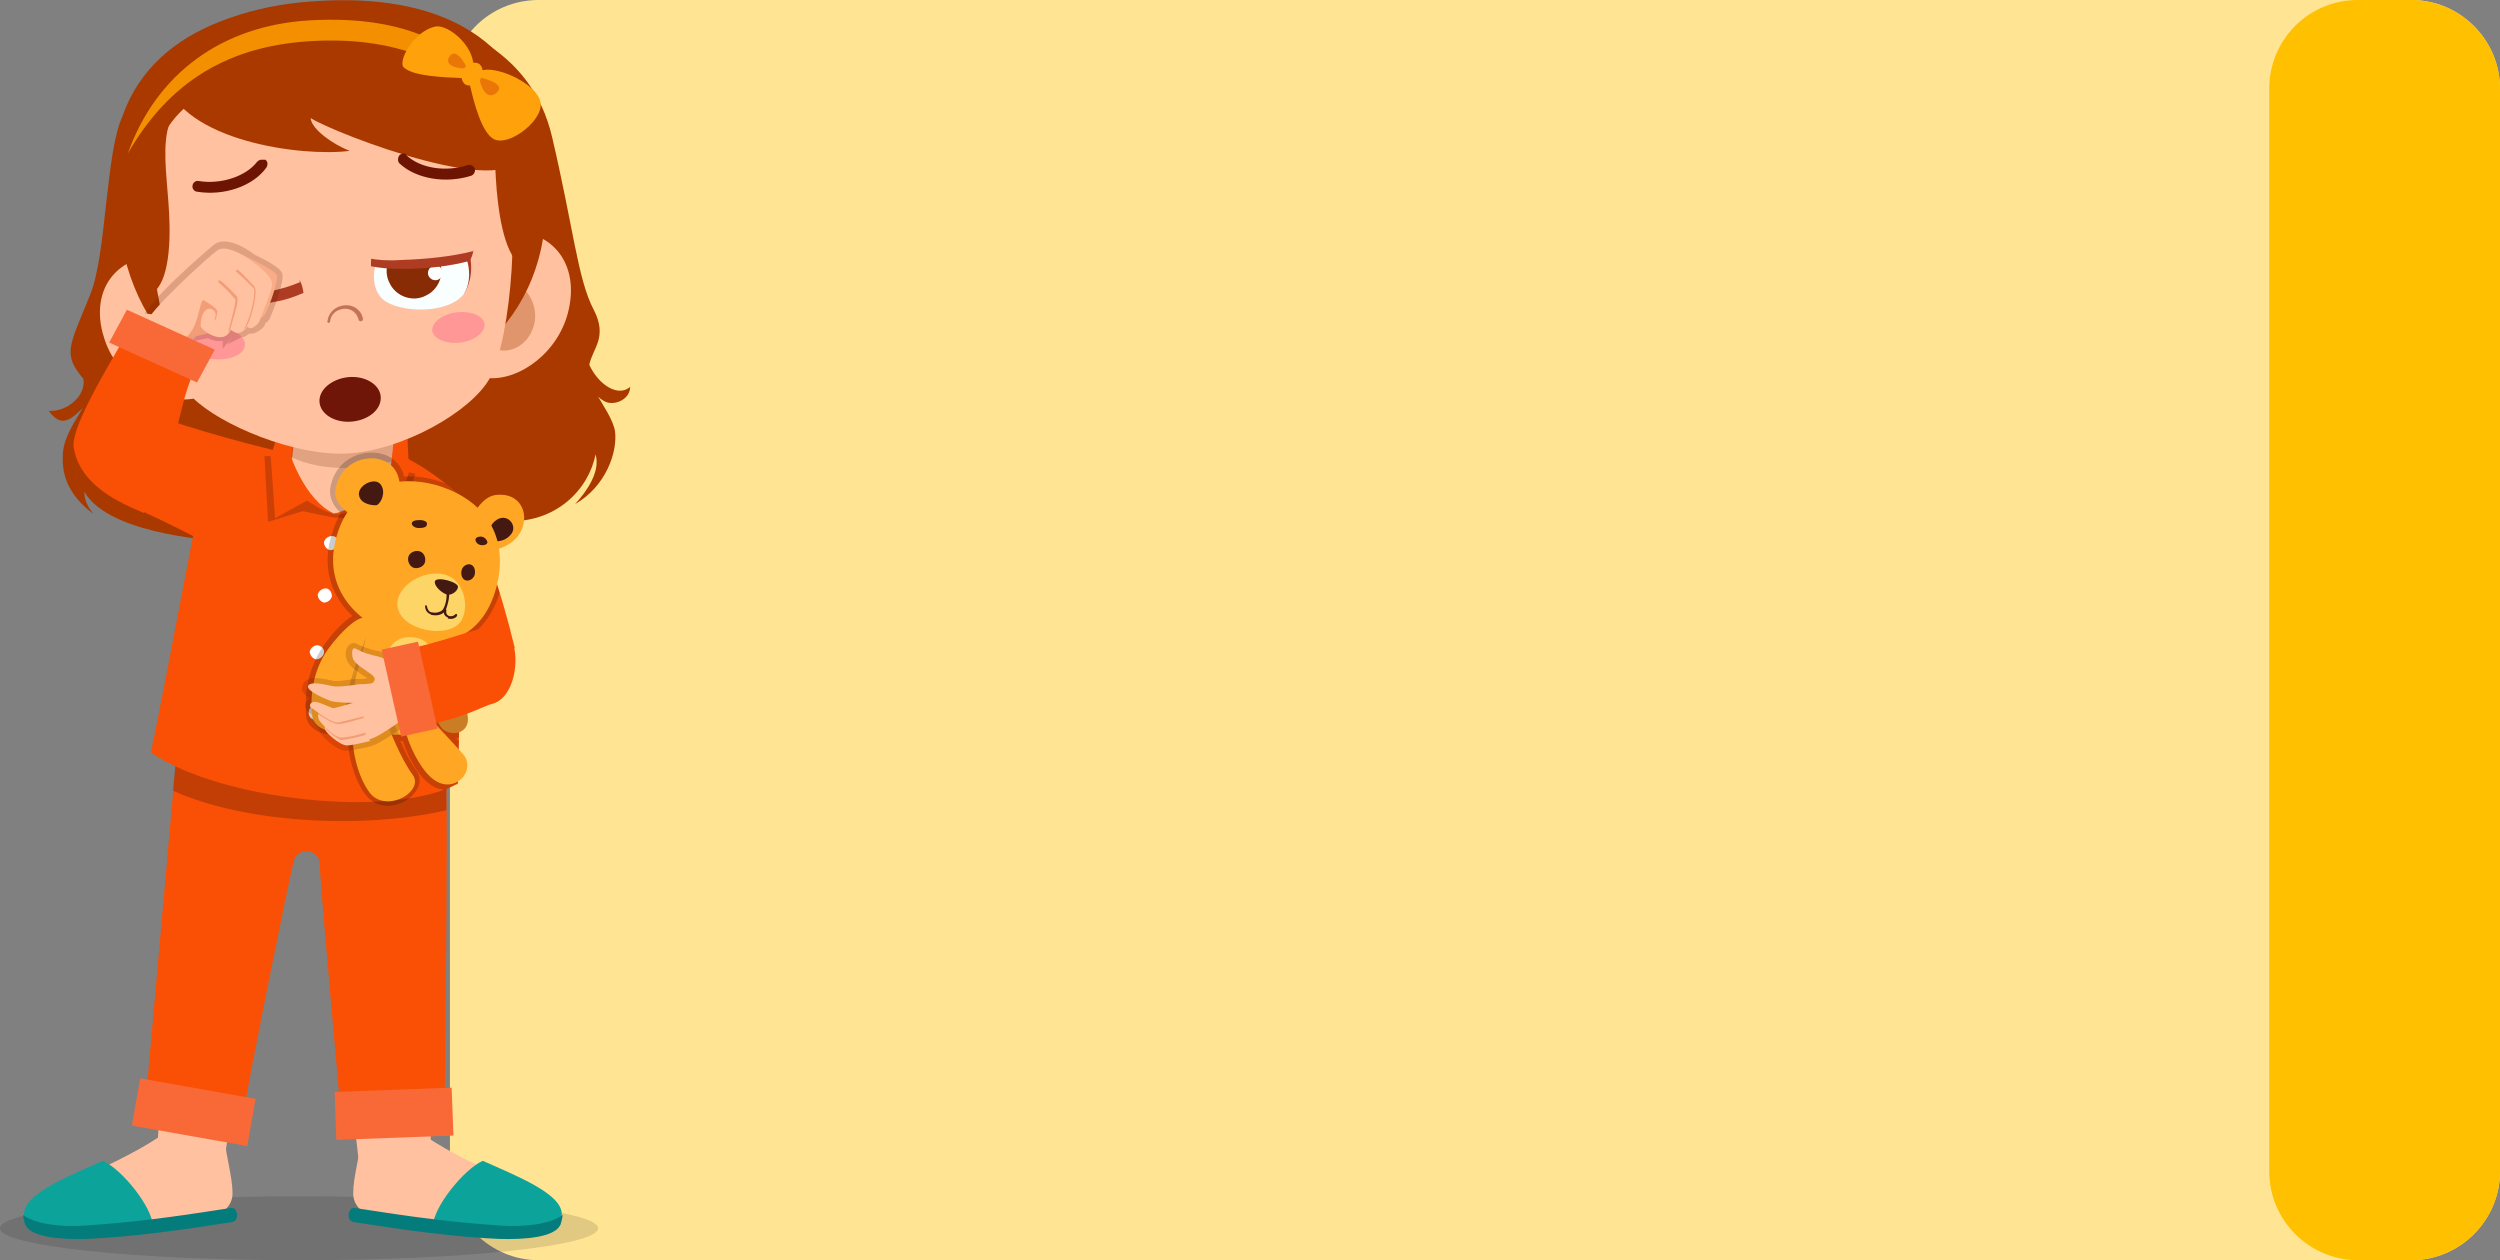 <?xml version="1.0" encoding="UTF-8" standalone="no"?>
<!DOCTYPE svg PUBLIC "-//W3C//DTD SVG 1.1//EN" "http://www.w3.org/Graphics/SVG/1.1/DTD/svg11.dtd">
<svg xmlns="http://www.w3.org/2000/svg" xmlns:xlink="http://www.w3.org/1999/xlink" version="1.1" width="281.7pt" height="142pt" viewBox="0 0 281.7 142">
<rect x="0" y="0" width="281.7" height="142" fill="#808080" stroke="none"/>
<g enable-background="new">
<g>
<g id="Layer-1" data-name="Layer 1">
<clipPath id="cp0">
<path transform="matrix(1,0,0,-1,0,142)" d="M 0 142 L 281.7 142 L 281.7 0 L 0 0 Z "/>
</clipPath>
<g clip-path="url(#cp0)">
<path transform="matrix(1,0,0,-1,60.7,0)" d="M 0 0 L 211 0 C 216.5 0 221 -4.5 221 -10 L 221 -132 C 221 -137.5 216.5 -142 211 -142 L 0 -142 C -5.5 -142 -10 -137.5 -10 -132 L -10 -10 C -10 -4.5 -5.6 0 0 0 " fill="#ffe493"/>
<path transform="matrix(1,0,0,-1,265.7,0)" d="M 0 0 L 6 0 C 11.5 0 16 -4.5 16 -10 L 16 -132 C 16 -137.5 11.5 -142 6 -142 L 0 -142 C -5.5 -142 -10 -137.5 -10 -132 L -10 -10 C -10 -4.5 -5.6 0 0 0 " fill="#ffc000"/>
<path transform="matrix(1,0,0,-1,5.5,46.3)" d="M 0 0 C 2.2 -.1 4.2 1.8 3.9 3.6 C 1.5 6.5 2.3 7.2 4.7 13.2 C 6.5 17.7 6.4 29.1 8.3 33.2 C 12 43.9 24.9 46.7 34.8 45.7 C 45.5 44.7 54.4 40.7 56.7 30.9 C 59.1 20.7 59.6 14.8 61.4 11.4 C 63 8.3 61.3 7.1 60.9 5.2 C 61.9 3 64.1 1.5 65.5 2.7 C 65.5 1.3 63.8 .6 62.8 1 C 62.3 1.2 61.9 1.6 61.9 1.6 C 62.4 .7 63.6 -1 63.8 -2.3 C 64.1 -4.6 62.8 -8.5 59.3 -10.5 C 60.6 -9.1 62.2 -6.8 61.6 -4.9 C 60.9 -8.7 57.2 -12.8 51.3 -12.4 C 45.6 -13.3 26.3 -15 21.5 -14.8 C 16.6 -14.6 6.5 -13.5 4 -9.1 C 4 -10.2 4.5 -10.9 5 -11.6 C 2 -9.3 1.4 -7 1.6 -4.6 C 1.8 -2.7 3.2 -.8 3.8 .3 C 2.3 -1.2 1.3 -1.8 0 0 " fill="#aa3900"/>
<g opacity=".25">
<clipPath id="cp1">
<path transform="matrix(1,0,0,-1,0,142)" d="M 24.691 43.717 L 29.038 43.717 L 29.038 48.3 L 24.691 48.3 Z "/>
</clipPath>
<g clip-path="url(#cp1)">
<path transform="matrix(1,0,0,-1,26.4,94)" d="M 0 0 L -.3 -1 C -.3 -1.1 -.4 -1.2 -.5 -1.2 L -1.5 -1.6 C -1.7 -1.7 -1.8 -2 -1.6 -2.1 L -.7 -2.7 C -.6 -2.8 -.6 -2.8 -.6 -2.9 L -.6 -4 C -.6 -4.2 -.3 -4.4 -.1 -4.2 L .7 -3.5 C .8 -3.4 .9 -3.4 1 -3.4 L 2 -3.7 C 2.2 -3.8 2.4 -3.5 2.4 -3.3 L 2 -2.3 L 2 -2 L 2.6 -1.1 C 2.7 -.9 2.6 -.6 2.3 -.6 L 1.2 -.7 C 1.1 -.7 1 -.7 1 -.6 L .3 .3 C .3 .3 0 .3 0 0 " fill="#f9951e"/>
</g>
</g>
<g opacity=".12">
<clipPath id="cp2">
<path transform="matrix(1,0,0,-1,0,142)" d="M 0 0 L 67.4 0 L 67.4 7.2 L 0 7.2 Z "/>
</clipPath>
<g clip-path="url(#cp2)">
<path transform="matrix(1,0,0,-1,33.7,134.8)" d="M 0 0 C 18.612 0 33.7 -1.612 33.7 -3.6 C 33.7 -5.588 18.612 -7.2 0 -7.2 C -18.612 -7.2 -33.7 -5.588 -33.7 -3.6 C -33.7 -1.612 -18.612 0 0 0 "/>
</g>
</g>
<path transform="matrix(1,0,0,-1,40.8,133.9)" d="M 0 0 C 0 -.2 7.8 .2 7.8 .5 C 7.7 3.1 7.6 31 7.6 32.5 L -3.8 32.5 C -3.3 30 -.3 1.7 0 0 " fill="#ffc19f"/>
<path transform="matrix(1,0,0,-1,24.8,133.9)" d="M 0 0 C 0 -.2 -7.4 -.1 -7.3 .1 C -7.2 2.7 -5.4 33.7 -5.3 35.2 L 5.2 34.6 C 4.7 32.1 .3 1.7 0 0 " fill="#ffc19f"/>
<path transform="matrix(1,0,0,-1,50.1,126.7)" d="M 0 0 C -1.5 -.1 -9.7 -.2 -11.6 -.1 C -11.9 4.1 -13.7 23 -14.1 29.5 C -14.2 31 -16.5 31.3 -17 29.7 C -17.3 28.7 -22.2 4.7 -22.9 -.1 C -26.1 .3 -31.6 .8 -33.8 1.3 L -29.7 47.5 C -24.3 47.9 -5.9 47.2 -.1 46.4 C .6 40 0 8.4 0 0 " fill="#f95006"/>
<path transform="matrix(1,0,0,-1,18.1,128)" d="M 0 0 C .1 .6 6.2 -.9 7.3 -.7 C 7.3 -2.1 8.1 -4.5 8.1 -6.5 C 8.1 -7.9 6.9 -8.9 5.6 -9.1 C .7 -9.9 -12.5 -12.3 -13 -8.7 C -13.5 -5.7 -6.3 -4.2 0 0 " fill="#ffc19f"/>
<path transform="matrix(1,0,0,-1,11.6,130.8)" d="M 0 0 C -3.8 -1.7 -8.9 -3.7 -8.9 -6 C -9 -9.2 5.6 -7.3 5.6 -7.3 C 5.6 -5.3 2.2 -1 0 0 " fill="#0ca39b"/>
<path transform="matrix(1,0,0,-1,26.1,136.1)" d="M 0 0 C .7 0 .9 -1.4 .1 -1.6 C -1.5 -1.8 -9.3 -3.2 -16.3 -3.5 C -19.3 -3.6 -22.5 -3.3 -23.2 -2 C -23.3 -1.9 -23.5 -1 -23.5 -.8 C -22.2 -1.8 -19.3 -2.2 -16.5 -2 C -9.2 -1.5 -4 -.6 0 0 " fill="#057c7c"/>
<path transform="matrix(1,0,0,-1,47.9,128)" d="M 0 0 C -.1 .6 -6.2 -.9 -7.3 -.7 C -7.3 -2.1 -8.1 -4.5 -8.1 -6.5 C -8.1 -7.9 -6.9 -8.9 -5.6 -9.1 C -.7 -9.9 12.5 -12.3 13 -8.7 C 13.4 -5.7 6.2 -4.2 0 0 " fill="#ffc19f"/>
<path transform="matrix(1,0,0,-1,54.4,130.8)" d="M 0 0 C 3.8 -1.7 8.9 -3.7 8.9 -6 C 9 -9.2 -5.6 -7.3 -5.6 -7.3 C -5.6 -5.3 -2.2 -1 0 0 " fill="#0ca39b"/>
<path transform="matrix(1,0,0,-1,39.9,136.1)" d="M 0 0 C -.7 0 -.9 -1.4 -.1 -1.6 C 1.5 -1.8 9.3 -3.2 16.3 -3.5 C 19.3 -3.6 22.5 -3.3 23.2 -2 C 23.3 -1.9 23.5 -1 23.5 -.8 C 22.2 -1.8 19.3 -2.2 16.5 -2 C 9.2 -1.5 4 -.6 0 0 " fill="#057c7c"/>
<path transform="matrix(1,0,0,-1,11.3,51.9)" d="M 0 0 C -3.5 2.2 .4 7.7 .9 7.4 C 7.5 4.1 16.2 .7 18.1 .1 L 14.1 -7.5 C 10.3 -5.3 5.5 -3.5 0 0 " fill="#ffc19f"/>
<path transform="matrix(1,0,0,-1,16.6,46.5)" d="M 0 0 C -1.9 -2.2 -2.6 -7.5 -2.7 -10.2 C 2.7 -12.4 8.3 -15.7 8.8 -15.6 C 13.1 -14.8 15.6 -5.1 15.9 -4.6 C 13.1 -4 5.3 -2 0 0 " fill="#f95006"/>
<path transform="matrix(1,0,0,-1,31.6,47.811)" d="M 0 0 L 14.184 -1.819 L 13.497 -7.175 L -.687 -5.356 Z " fill="#f95006"/>
<g opacity=".22">
<clipPath id="cp3">
<path transform="matrix(1,0,0,-1,0,142)" d="M 19.5 49.48 L 50.3 49.48 L 50.3 60.7 L 19.5 60.7 Z "/>
</clipPath>
<g clip-path="url(#cp3)">
<path transform="matrix(1,0,0,-1,50.3,91.3)" d="M 0 0 C -9.6 -2.2 -22.9 -1.4 -30.8 2.2 L -30.1 10 C -24.6 9.7 -10.1 9.1 -.2 8.5 C -.1 6.4 0 3.5 0 0 "/>
</g>
</g>
<path transform="matrix(1,0,0,-1,58,73)" d="M 0 0 C -1.2 -1.6 -4.8 -1.6 -6.7 -1.4 C -9.2 4.4 -12.6 10.7 -12.6 11.1 C -12.8 15.4 -6.5 17 -6.2 17.2 C -4.3 14.9 -1.5 6.3 0 0 " fill="#f95006"/>
<path transform="matrix(1,0,0,-1,17,84.8)" d="M 0 0 C 7.9 -5.4 27.2 -7.5 34.6 -3.5 C 34.6 -3.5 35.3 22.6 34.8 29 C 23.9 38.4 20.2 33.6 6.7 33.4 C 4.8 25.6 2.4 11.6 0 0 " fill="#f95006"/>
<path transform="matrix(1,0,0,-1,44.8,45.6)" d="M 0 0 L -1 -9.2 C -1.2 -11.2 -4.5 -11.7 -7.2 -12.3 C -8.7 -11.5 -12.4 -9.9 -12.1 -8 L -11.1 1.2 Z " fill="#ffc19f"/>
<g opacity=".25">
<clipPath id="cp4">
<path transform="matrix(1,0,0,-1,0,142)" d="M 29.8 81.3 L 46.8 81.3 L 46.8 90.6 L 29.8 90.6 Z "/>
</clipPath>
<g clip-path="url(#cp4)">
<path transform="matrix(1,0,0,-1,45.2,53)" d="M 0 0 C -1.5 -3.9 -3.9 -4.2 -7.6 -4.9 C -11 -3.3 -12 -1.2 -13.2 1.6 L -15.4 1.6 L -15 -5.8 L -11.1 -4.6 L -7.7 -5.3 L -4.2 -5.5 L -.8 -7.7 L 1.6 -.4 Z " fill="#440f03"/>
</g>
</g>
<path transform="matrix(1,0,0,-1,37.7,57.9)" d="M 0 0 C -1.1 .1 -3.1 1.5 -3.1 1.5 L -6.7 -.5 L -7.2 6.5 L -5.9 10.5 C -5.5 6.7 -3.2 1.4 0 0 " fill="#f95006"/>
<path transform="matrix(1,0,0,-1,37.5,57.9)" d="M 0 0 C 1.1 -.2 3.4 .7 3.4 .7 L 6.4 -2.1 L 8.6 4.7 L 8.4 8.8 C 7 5.1 3.4 .6 0 0 " fill="#f95006"/>
<path transform="matrix(1,0,0,-1,38.1,61.3)" d="M 0 0 C -.1 -.4 -.5 -.7 -.9 -.7 C -1.3 -.6 -1.6 -.2 -1.6 .2 C -1.5 .6 -1.1 .9 -.7 .9 C -.2 .9 .1 .5 0 0 " fill="#ffffff"/>
<path transform="matrix(1,0,0,-1,37.4,67.2)" d="M 0 0 C -.1 -.4 -.5 -.7 -.9 -.7 C -1.3 -.6 -1.6 -.2 -1.6 .2 C -1.5 .6 -1.1 .9 -.7 .9 C -.3 .9 0 .5 0 0 " fill="#ffffff"/>
<path transform="matrix(1,0,0,-1,36.5,73.6)" d="M 0 0 C -.1 -.4 -.5 -.7 -.9 -.7 C -1.3 -.6 -1.6 -.2 -1.6 .2 C -1.5 .6 -1.1 .9 -.7 .9 C -.2 .8 .1 .4 0 0 " fill="#ffffff"/>
<path transform="matrix(1,0,0,-1,36.4,80.4)" d="M 0 0 C 0 -.4 -.4 -.8 -.9 -.7 C -1.3 -.7 -1.7 -.3 -1.6 .2 C -1.6 .6 -1.2 1 -.7 .9 C -.3 .8 0 .4 0 0 " fill="#ffffff"/>
<g opacity=".19">
<clipPath id="cp5">
<path transform="matrix(1,0,0,-1,0,142)" d="M 32.8 89.275 L 44.8 89.275 L 44.8 97.6 L 32.8 97.6 Z "/>
</clipPath>
<g clip-path="url(#cp5)">
<path transform="matrix(1,0,0,-1,32.8,51.5)" d="M 0 0 L .8 7.1 L 12 5.9 L 11.3 -.5 C 8.5 -1.3 3.7 -1.8 0 0 " fill="#601805"/>
</g>
</g>
<path transform="matrix(1,0,0,-1,64.1,34.8)" d="M 0 0 C -1 -4.8 -5.5 -8.1 -9.1 -7.8 C -12.7 -7.5 -13.6 -3.7 -13.2 .9 C -12.8 5.5 -9.6 9.1 -6.1 8.8 C -1.2 8.4 1 4.5 0 0 " fill="#ffc19f"/>
<path transform="matrix(1,0,0,-1,60.3,35.9)" d="M 0 0 C -.2 -2.1 -1.8 -3.7 -3.7 -3.6 C -5.6 -3.5 -7 -1.6 -6.8 .5 C -6.6 2.6 -5 4.2 -3.1 4.1 C -1.2 4 .1 2.1 0 0 " fill="#e0956c"/>
<path transform="matrix(1,0,0,-1,11.8,38.3)" d="M 0 0 C 1.6 -4.7 6.5 -7.3 10.1 -6.6 C 13.6 -5.9 14 -1.9 13.1 2.6 C 12.2 7.1 8.5 10.2 5 9.5 C .1 8.5 -1.5 4.4 0 0 " fill="#ffc19f"/>
<path transform="matrix(1,0,0,-1,16,38.8)" d="M 0 0 C .4 -2.1 2.3 -3.5 4.1 -3.1 C 5.9 -2.7 7.1 -.7 6.6 1.4 C 6.2 3.5 4.3 4.9 2.5 4.5 C .7 4.1 -.5 2.1 0 0 " fill="#e0956c"/>
<path transform="matrix(1,0,0,-1,13.1,23)" d="M 0 0 C 1.2 -16.3 11.5 -23 25.3 -22 C 39.1 -21 49.6 -12.9 48.4 3.4 C 47.3 19.7 35.2 23.6 23 22.9 C 10.5 22.3 -1.2 16.3 0 0 " fill="#aa3900"/>
<path transform="matrix(1,0,0,-1,17.5,17.6)" d="M 0 0 C -2 -7.9 1.3 -24.2 4.2 -27.2 C 7.3 -30.3 15.7 -33.8 21.6 -33.5 C 27.8 -33.2 35.6 -28.8 37.7 -25 C 40.1 -20.5 41.4 -5.6 39 1 C 36.1 9.1 28 10.8 18.3 10.2 C 9.3 9.7 1.8 7 0 0 " fill="#ffc19f"/>
<path transform="matrix(1,0,0,-1,54.6,36.5)" d="M 0 0 C .1 -.9 -1.1 -1.9 -2.7 -2.1 C -4.3 -2.3 -5.7 -1.7 -5.9 -.8 C -6 .1 -4.8 1.1 -3.2 1.3 C -1.5 1.5 -.1 .9 0 0 " fill="#ff9797"/>
<path transform="matrix(1,0,0,-1,27.6,38.8)" d="M 0 0 C 0 -1 -1.3 -1.7 -3 -1.7 C -4.6 -1.7 -6 -.9 -5.9 0 C -5.9 1 -4.6 1.7 -2.9 1.7 C -1.3 1.7 0 1 0 0 " fill="#ff9797"/>
<path transform="matrix(1,0,0,-1,37,36.4)" d="M 0 0 C .1 0 .2 .1 .2 .2 C .3 1 .9 1.5 1.7 1.6 C 2.5 1.7 3.2 1.2 3.4 .4 C 3.4 .3 3.5 .2 3.7 .2 C 3.8 .2 3.9 .3 3.9 .5 C 3.7 1.5 2.8 2.1 1.8 2 C .8 1.9 0 1.2 -.1 .2 C -.2 .2 -.1 .1 0 0 " fill="#c4735b"/>
<path transform="matrix(1,0,0,-1,29.4,18)" d="M 0 0 C -.1 0 -.3 -.1 -.4 -.2 C -1.7 -1.9 -4.5 -2.8 -7 -2.4 C -7.3 -2.3 -7.7 -2.6 -7.7 -2.9 C -7.8 -3.2 -7.5 -3.6 -7.2 -3.6 C -4.2 -4.1 -.9 -3 .6 -.9 C .8 -.6 .8 -.2 .5 0 Z " fill="#6d1403"/>
<path transform="matrix(1,0,0,-1,58.7,16.8)" d="M 0 0 C -.1 2.8 -2 9.8 -7.4 12.3 C -14.3 15.6 -27.4 16.7 -40.1 7.8 C -38.1 .9 -24.7 -.9 -19.3 -.2 C -21.1 .5 -23.6 2.2 -23.7 3.5 C -21.1 1.8 .1 -6.4 0 0 " fill="#aa3900"/>
<path transform="matrix(1,0,0,-1,45.5,17.3)" d="M 0 0 C -.2 0 -.4 -.1 -.5 -.2 C -.7 -.5 -.7 -.9 -.5 -1.1 C 1.4 -2.9 4.8 -3.4 7.6 -2.5 C 7.9 -2.4 8.1 -2 8 -1.7 C 7.9 -1.4 7.5 -1.2 7.2 -1.3 C 4.8 -2.1 1.9 -1.7 .3 -.2 C .3 0 .1 0 0 0 " fill="#6d1403"/>
<path transform="matrix(1,0,0,-1,43,28.2)" d="M 0 0 C -1.4 -2.4 -1 -4.9 .5 -5.8 C 2.7 -7.1 7.6 -7.1 9.3 -4.9 C 10.9 -2.7 9.7 .9 6.7 2.2 C 4 3.5 1.3 2.4 0 0 " fill="#f9feff"/>
<path transform="matrix(1,0,0,-1,52,26.8)" d="M 0 0 C -2.5 3.4 -7.8 1.7 -9.1 -1.5 C -7.7 .9 -4.9 1.8 -2.4 .7 C -.9 0 .2 -1.3 .7 -2.8 C 1 -4 .9 -5.5 .2 -6.4 C .9 -5.7 1.9 -2.5 0 0 " fill="#ad3c23"/>
<path transform="matrix(1,0,0,-1,49.4,29.2)" d="M 0 0 C .8 -1.5 .1 -3.4 -1.4 -4.1 C -2.9 -4.9 -4.8 -4.2 -5.5 -2.7 C -6.3 -1.2 -5.6 .7 -4.1 1.4 C -2.6 2.2 -.7 1.5 0 0 " fill="#872c04"/>
<path transform="matrix(1,0,0,-1,49.8,30.4)" d="M 0 0 C .2 -.4 0 -.9 -.4 -1.1 C -.8 -1.3 -1.3 -1.1 -1.5 -.7 C -1.7 -.3 -1.5 .2 -1.1 .4 C -.7 .6 -.2 .5 0 0 " fill="#fefffe"/>
<path transform="matrix(1,0,0,-1,58.1,8.6)" d="M 0 0 C -.6 .7 -5.7 0 -8.4 -.6 C -1.4 0 -2.8 -7.7 -2 -14.1 C -1.5 -18.4 -.3 -22.1 2.1 -21.6 C 1.6 -17.2 .7 -3 0 0 " fill="#aa3900"/>
<path transform="matrix(1,0,0,-1,15.3,11.5)" d="M 0 0 C .5 .8 5.6 .7 8.4 .5 C 1.3 .2 3.7 -7.2 3.8 -13.8 C 3.9 -18.2 3.1 -22 .7 -21.8 C .7 -17.2 -.3 -3 0 0 " fill="#aa3900"/>
<path transform="matrix(1,0,0,-1,58,14.1)" d="M 0 0 C -4.1 8.3 -11.2 12.5 -23.2 11.8 C -33 11.2 -40.4 5.8 -43.6 -3.2 C -39 4.8 -32.3 9.1 -22.3 9.5 C -13.2 9.9 -5.8 7 0 0 " fill="#f49000"/>
<path transform="matrix(1,0,0,-1,52.1,8.8)" d="M 0 0 C -2.2 .1 -5.5 .2 -6.6 1.2 C -7.3 1.8 -5.6 5.2 -3.1 5.8 C -1.8 6.1 .8 4.1 1.2 1.9 C 1.5 .7 1.1 -.1 0 0 " fill="#ffa10b"/>
<path transform="matrix(1,0,0,-1,53,9.8)" d="M 0 0 C .8 -3.5 1.8 -5.8 3 -6 C 4.8 -6.4 8.3 -3.6 7.9 -1.7 C 7.5 .3 3.3 2.3 1.4 1.9 C .2 1.7 -.3 1.1 0 0 " fill="#ffa10b"/>
<g opacity=".35">
<clipPath id="cp6">
<path transform="matrix(1,0,0,-1,0,142)" d="M 50.487 134.282 L 52.6 134.282 L 52.6 135.958 L 50.487 135.958 Z "/>
</clipPath>
<g clip-path="url(#cp6)">
<path transform="matrix(1,0,0,-1,52.6,7.7)" d="M 0 0 C -.2 .6 -1.2 2.3 -1.9 1.4 C -2.8 .2 -.6 -.1 0 0 " fill="#c12400"/>
</g>
</g>
<g opacity=".35">
<clipPath id="cp7">
<path transform="matrix(1,0,0,-1,0,142)" d="M 54 131.263 L 56.24 131.263 L 56.24 133.3 L 54 133.3 Z "/>
</clipPath>
<g clip-path="url(#cp7)">
<path transform="matrix(1,0,0,-1,54,8.7)" d="M 0 0 C .8 -.2 3.1 -.8 1.9 -1.8 C .7 -2.7 .1 -.8 0 0 " fill="#c12400"/>
</g>
</g>
<path transform="matrix(1,0,0,-1,52.3,7.7)" d="M 0 0 C -.4 -.6 -.4 -1.4 .1 -1.8 C .6 -2.1 1.4 -1.9 1.8 -1.3 C 2.2 -.7 2.2 .1 1.7 .5 C 1.2 .8 .4 .6 0 0 " fill="#ffa10b"/>
<path transform="matrix(1,0,0,-1,36,45.3)" d="M 0 0 C .1 -1.4 1.8 -2.4 3.7 -2.2 C 5.6 -2 7 -.8 6.9 .6 C 6.8 2 5.1 3 3.2 2.8 C 1.4 2.6 -.1 1.4 0 0 " fill="#701608"/>
<path transform="matrix(1,0,0,-1,51.5,24.9)" d="M 0 0 C -1.9 .9 -3.9 .8 -5.8 .1 C -7.8 -.6 -9.4 -2.2 -9.5 -3.5 C -9.7 -4 -9.7 -4.5 -9.7 -5.1 C -8.7 -5.3 -7.6 -5.4 -6.3 -5.4 C -3.4 -5.4 -.8 -5.1 1.4 -4.5 C 2.3 -3.2 1.9 -.9 0 0 " fill="#ad3c23"/>
<path transform="matrix(1,0,0,-1,52.1,24.1)" d="M 0 0 C -2 .8 -4.1 .7 -6.2 0 C -8.3 -.7 -10.1 -2.3 -10.3 -3.5 C -10.5 -4 -10.6 -4.5 -10.6 -5 C -9.6 -5.2 -8.4 -5.3 -7 -5.2 C -3.9 -5.1 -1.2 -4.8 1.2 -4.2 C 2.4 -3 2 -.8 0 0 " fill="#ffc19f"/>
<path transform="matrix(1,0,0,-1,23.6,30.1)" d="M 0 0 C 1.7 1.3 3.6 1.6 5.7 1.3 C 7.8 1 9.7 -.2 10.1 -1.4 C 10.4 -1.8 10.5 -2.3 10.6 -2.9 C 9.7 -3.3 8.6 -3.7 7.4 -3.9 C 4.5 -4.5 2 -4.7 -.3 -4.7 C -1.6 -3.7 -1.7 -1.3 0 0 " fill="#ad3c23"/>
<path transform="matrix(1,0,0,-1,22.7,28.9)" d="M 0 0 C 1.7 1.3 3.8 1.6 6 1.3 C 8.2 1 10.2 -.2 10.6 -1.4 C 10.9 -1.8 11 -2.3 11.1 -2.9 C 10.1 -3.3 9 -3.7 7.7 -3.9 C 4.7 -4.5 2 -4.7 -.4 -4.6 C -1.6 -3.6 -1.7 -1.3 0 0 " fill="#ffc19f"/>
<g opacity=".2">
<clipPath id="cp8">
<path transform="matrix(1,0,0,-1,0,142)" d="M 15.996 102.7 L 31.845 102.7 L 31.845 114.791 L 15.996 114.791 Z "/>
</clipPath>
<g clip-path="url(#cp8)">
<path transform="matrix(1,0,0,-1,20.8,38)" d="M 0 0 Z M 3.4 10.5 C 4.6 11.3 6.6 10.3 7.9 9.3 C 10.8 7.9 10.9 7.4 11 7.2 C 11.3 6.4 10 3 9.6 2.1 C 9.5 1.9 9.3 1.7 9.1 1.6 L 9 1.3 C 8.8 1 8.1 .4 7.5 .4 L 7.3 .4 C 7.2 .4 7.2 .3 7.1 .3 C 6.9 .1 6.7 0 6.4 0 L 4.8 -.8 L 5.4 .1 L 4.3 -1.3 L 4.3 -.4 C 3.8 -.5 3.2 -.4 2.6 -.1 C 1.7 -.3 .9 -.5 .2 -.5 C -.7 -1 -2.2 -1 -3.2 -.5 C -4.1 0 -4.7 .8 -4.8 1.8 C -5 3.4 3 10.2 3.4 10.5 " fill="#601805"/>
</g>
</g>
<path transform="matrix(1,0,0,-1,31.2,31)" d="M 0 0 C .2 -.4 -.7 -3.3 -1.4 -4.5 C -1.7 -5 -2.2 -4.9 -3 -3.9 C -5.8 -3.5 -7.6 -1.9 -7.8 -.4 C -8 1.1 -7.5 2.6 -5.5 2.9 C -5.1 3 -.2 .6 0 0 " fill="#f9ac85"/>
<path transform="matrix(1,0,0,-1,21.9,31.3)" d="M 0 0 C -1.9 -2.2 -3.6 -4.9 -3.5 -5.8 C -3.3 -7.3 -.3 -6.9 2.7 -5.9 C 3.2 -5.7 4.1 -5.2 5.2 -4.6 L 5.2 -3.9 C 4.9 -1.4 2.5 .3 0 0 " fill="#f29d77"/>
<path transform="matrix(1,0,0,-1,29.2,36.3)" d="M 0 0 C -.3 -.4 -1 -1 -1.3 -.5 C -2 -1.4 -2.6 -1.4 -3.2 -.8 C -3.9 -2.8 -6.6 -.9 -6.6 -.4 C -6.5 2.1 -5 1.7 -4.9 .9 C -4.9 .4 -5.1 .3 -5 .2 C -4.9 .2 -4.6 1.1 -4.8 1.4 C -5.1 1.8 -5.5 2 -6.3 2.5 C -6.8 2.2 -6.8 -.9 -8.5 -1.9 C -9.7 -2.6 -12.4 -2.2 -12.6 0 C -12.7 1 -5.7 7.4 -4.7 8.1 C -3.2 9.1 .8 5.8 1.2 5 C 1.8 4.2 1.3 3.5 0 0 " fill="#ffc19f"/>
<path transform="matrix(1,0,0,-1,28.5,32.1)" d="M 0 0 C -.4 .4 -1 1.1 -1.7 1.7 L -1.9 1.7 L -1.9 1.5 C -1.2 .9 -.5 .2 -.2 -.1 C -.1 -.2 0 -.3 .1 -.4 C .3 -.6 0 -3.1 -1 -5 C -.9 -5 -.7 -4.7 -.7 -4.7 C .1 -3.1 .5 -.6 .2 -.3 C .2 -.2 .1 -.1 0 0 " fill="#f29d77"/>
<path transform="matrix(1,0,0,-1,26.6,33.3)" d="M 0 0 C -.4 .4 -1 1.1 -1.8 1.7 L -2 1.7 L -2 1.5 C -1.3 .9 -.6 .2 -.3 -.2 C -.2 -.3 -.1 -.4 -.1 -.4 C .1 -.6 -.9 -4.1 -.9 -4.1 L -.7 -3.9 C -.3 -2.5 .4 -.5 .1 -.2 C .2 -.2 .1 -.1 0 0 " fill="#f29d77"/>
<path transform="matrix(1,0,0,-1,19.9,36.3)" d="M 0 0 C .1 .4 -4.2 1.3 -4.4 .9 C -6.5 -4.8 -10.6 -10.6 -10.7 -12.1 C -11 -15.3 -6.7 -17.8 -4 -13.9 C -2.5 -11.8 -1.1 -5 0 0 " fill="#ffc19f"/>
<path transform="matrix(1,0,0,-1,21.8,42)" d="M 0 0 C -2 1.3 -5.1 3 -7.6 4.2 C -10.4 -.5 -13.8 -6.4 -13.5 -8.4 C -12.8 -12.7 -8.4 -14.6 -5.6 -15.8 C -5.1 -14.4 -3.5 -11.3 -2.4 -8.1 C -1.5 -5.2 -1.1 -2.4 0 0 " fill="#f95006"/>
<path transform="matrix(1,0,0,-1,22.2,43.1)" d="M 0 0 L 2 3.7 L -7.9 8.2 L -9.9 4.5 Z " fill="#f96938"/>
<path transform="matrix(1,0,0,-1,37.702,123.047)" d="M 0 0 L 13.191 .491 L 13.392 -4.905 L .201 -5.396 Z " fill="#f96938"/>
<path transform="matrix(1,0,0,-1,14.857,126.832)" d="M 0 0 L .942 5.317 L 13.94 3.015 L 12.998 -2.302 Z " fill="#f96938"/>
<g opacity=".2">
<clipPath id="cp9">
<path transform="matrix(1,0,0,-1,0,142)" d="M 34.447 51.2 L 56.3 51.2 L 56.3 91.007 L 34.447 91.007 Z "/>
</clipPath>
<g clip-path="url(#cp9)">
<path transform="matrix(1,0,0,-1,36.5,72.7)" d="M 0 0 C .9 1.3 2.1 2.6 3.2 3.3 C .9 5.5 0 8.3 .6 11.4 C .9 12.7 1.3 13.9 1.9 14.9 C 1 15.7 .6 16.7 .7 17.6 C 1.1 20.3 3.2 21.6 5.1 21.7 C 7 21.8 8.6 20.8 9 19.1 L 9 19 C 10.3 19.1 11.6 18.9 12.9 18.5 C 13.2 18.4 13.5 18.3 13.7 18.2 L 15.2 17 C 16.5 15.4 18.3 10.7 19.8 5.9 C 18.9 3 17.1 .9 14.5 .1 C 14.6 -.2 15.1 -2.2 15.3 -3 C 15.3 -5.7 15.2 -8.3 15.2 -10.4 C 15.1 -10.4 15 -10.5 14.9 -10.5 C 15 -10.6 15.1 -10.7 15.2 -10.8 L 15.1 -15.5 C 14.6 -15.8 14.2 -16 13.7 -16.3 C 13.4 -16.3 13.1 -16.2 12.7 -16.1 C 11 -15.4 9.6 -13 8.9 -10.8 L 8.6 -10.8 C 9.1 -11.9 9.7 -13.2 10.4 -14.1 C 11.1 -15 10.8 -16.2 9.8 -17.1 C 9.1 -17.7 8.1 -18.1 7.2 -18.1 C 6.4 -18.1 5.6 -17.8 5 -17.2 C 3.7 -15.9 2.5 -12.5 2.7 -9.5 C 2.6 -9.4 2.4 -9.3 2.3 -9.2 C 1.8 -9.8 1.1 -10.1 .3 -10 C -.9 -9.9 -1.9 -9 -2 -8 C -2.1 -6.8 -2.3 -3.3 0 0 "/>
</g>
</g>
<path transform="matrix(1,0,0,-1,47.9,74.2)" d="M 0 0 C .5 2.7 1 4.2 1.8 3.6 C 2.5 3 2.9 -.7 4.6 -5.7 C 5.7 -8.7 2.5 -9 1.7 -7.6 C .7 -6 -.6 -3.1 0 0 " fill="#ca7d25"/>
<path transform="matrix(1,0,0,-1,52.2,85)" d="M 0 0 C -2.3 2.6 -5.7 6 -6.6 7.3 C -8 4.8 -5.3 -2.2 -2.7 -3.2 C -.6 -4.1 1.4 -1.7 0 0 " fill="#ffa724"/>
<path transform="matrix(1,0,0,-1,50.6,78.6)" d="M 0 0 C -.1 -2 -2.4 -4.2 -5.2 -4.2 C -8 -4.2 -12.1 -3.9 -12.3 -1.3 C -12.7 2.7 -11 10.1 -6.7 10.3 C -3.3 10.4 .2 4 0 0 " fill="#ffa724"/>
<path transform="matrix(1,0,0,-1,52.7,61.9)" d="M 0 0 C 1.1 -.6 3.3 -.2 4.5 .5 C 7.5 2.2 6.8 6.7 3 6.1 C .6 5.6 -1.1 .5 0 0 " fill="#ffa724"/>
<path transform="matrix(1,0,0,-1,55.1,60.7)" d="M 0 0 C .3 -.4 1.6 -.5 2.4 .4 C 3.4 1.4 2 3.1 .7 2 C -.1 1.4 -.1 .1 0 0 " fill="#441911"/>
<path transform="matrix(1,0,0,-1,55.9,66.3)" d="M 0 0 C -1.3 -4.7 -4.7 -6.6 -8.6 -6 C -14.9 -5 -19.3 -.7 -18.2 4.9 C -17 11.1 -11.9 13.1 -6.6 11.6 C -1.4 10 1.6 6 0 0 " fill="#ffa724"/>
<path transform="matrix(1,0,0,-1,52,69.9)" d="M 0 0 C .9 1.6 .3 4.4 -1.7 5.1 C -4.2 5.9 -7.5 3.8 -7.2 1.6 C -6.9 -1.2 -1.3 -2.2 0 0 " fill="#fdd566"/>
<path transform="matrix(1,0,0,-1,50,68.9)" d="M 0 0 C .1 0 .1 0 .2 .1 C .4 .6 .7 1.5 .6 2.4 C .6 2.5 .5 2.5 .4 2.5 C .3 2.5 .3 2.4 .3 2.3 C .4 1.5 .2 .7 -.1 .2 C -.1 .1 -.1 0 0 0 " fill="#441911"/>
<path transform="matrix(1,0,0,-1,48.7,69.3)" d="M 0 0 C .5 -.1 1.1 0 1.4 .4 C 1.5 .5 1.5 .5 1.4 .6 C 1.3 .6 1.3 .7 1.2 .6 C .9 .3 .4 .2 0 .3 L -.1 .3 C -.4 .4 -.5 .6 -.6 1 C -.6 1.1 -.7 1.1 -.7 1.1 C -.8 1.1 -.8 1 -.8 1 C -.8 .5 -.5 .2 -.2 .1 C -.1 0 -.1 0 0 0 " fill="#441911"/>
<path transform="matrix(1,0,0,-1,50.5,69.7)" d="M 0 0 C .4 -.1 .8 0 1 .3 L 1 .5 L .8 .5 C .7 .3 .3 .2 .1 .3 C 0 .3 -.3 .5 -.2 .9 C -.2 1 -.2 1 -.3 1.1 C -.4 1.1 -.5 1.1 -.5 1 C -.6 .5 -.3 .2 0 .1 C -.1 0 0 0 0 0 " fill="#441911"/>
<path transform="matrix(1,0,0,-1,51.6,66.2)" d="M 0 0 C -.1 -.5 -.8 -.9 -1.2 -.8 C -1.7 -.7 -2.7 .1 -2.6 .7 C -2.4 1.3 .2 .6 0 0 " fill="#441911"/>
<path transform="matrix(1,0,0,-1,47.9,63.3)" d="M 0 0 C -.1 -.5 -.7 -.8 -1.2 -.7 C -1.7 -.6 -2 0 -1.9 .5 C -1.8 1 -1.2 1.3 -.7 1.2 C -.2 1.1 .1 .6 0 0 " fill="#441911"/>
<path transform="matrix(1,0,0,-1,53.5,64.7)" d="M 0 0 C -.1 -.5 -.6 -.8 -1 -.7 C -1.4 -.6 -1.6 -.1 -1.5 .4 C -1.4 .9 -.9 1.2 -.5 1.1 C -.1 1 .1 .5 0 0 " fill="#441911"/>
<path transform="matrix(1,0,0,-1,54.9,61.2)" d="M 0 0 C -.1 -.2 -.5 -.3 -.8 -.2 C -1.2 -.1 -1.4 .3 -1.3 .5 C -1.2 .7 -.8 .8 -.5 .7 C -.2 .6 .1 .2 0 0 " fill="#441911"/>
<path transform="matrix(1,0,0,-1,48.1,59.1)" d="M 0 0 C 0 -.3 -.4 -.4 -.9 -.4 C -1.4 -.4 -1.7 -.1 -1.7 .1 C -1.7 .4 -1.3 .5 -.8 .5 C -.3 .5 .1 .3 0 0 " fill="#441911"/>
<path transform="matrix(1,0,0,-1,43.9,58.8)" d="M 0 0 C 1.1 1.2 1.4 3.7 1 5 C .1 8.3 -5.5 7.8 -6.1 3.6 C -6.5 .9 -1.1 -1.1 0 0 " fill="#ffa724"/>
<path transform="matrix(1,0,0,-1,42.5,56.9)" d="M 0 0 C .5 .3 1 1.5 .4 2.3 C -.3 3.3 -2.7 2 -1.9 .7 C -1.5 0 -.2 -.1 0 0 " fill="#441911"/>
<path transform="matrix(1,0,0,-1,43.3,76.3)" d="M 0 0 C .1 -2.5 1.4 -4.3 4.8 -3.8 C 6.7 -3.5 6.9 -.9 6.3 1.1 C 5.6 3.4 4.6 4.5 3 4.5 C .8 4.6 -.1 2.7 0 0 " fill="#fdd566"/>
<g opacity=".25">
<clipPath id="cp10">
<path transform="matrix(1,0,0,-1,0,142)" d="M 43.562 59 L 45.1 59 L 45.1 61.4 L 43.562 61.4 Z "/>
</clipPath>
<g clip-path="url(#cp10)">
<path transform="matrix(1,0,0,-1,43.9,82.9)" d="M 0 0 C -.3 1.2 -.4 2 -.3 2.3 C .1 2.1 .6 1.2 1.2 -.1 C .8 0 .4 0 0 0 " fill="#904f18"/>
</g>
</g>
<path transform="matrix(1,0,0,-1,46.5,87.3)" d="M 0 0 C -1.4 1.9 -2.5 4.9 -3.4 6.9 C -3.8 7.9 -4.3 8.3 -5.1 8.5 C -8.1 6.4 -6.5 -.3 -4.6 -2.3 C -2.6 -4.2 1.3 -1.8 0 0 " fill="#ffa724"/>
<g opacity=".25">
<clipPath id="cp11">
<path transform="matrix(1,0,0,-1,0,142)" d="M 38.225 60.4 L 41.176 60.4 L 41.176 70.3 L 38.225 70.3 Z "/>
</clipPath>
<g clip-path="url(#cp11)">
<path transform="matrix(1,0,0,-1,38.3,80)" d="M 0 0 C -.1 .8 -.1 1.9 0 2.9 C .3 4.5 2.4 8.3 2.8 8.3 C 3.2 8.3 1.9 4.6 1.6 2.6 C 1.4 1.3 1.2 -.8 1 -1.6 C .4 -1.1 .1 -.6 0 0 " fill="#65401d"/>
</g>
</g>
<path transform="matrix(1,0,0,-1,37,73.1)" d="M 0 0 C 1.6 2.2 3.8 4.1 4.3 3.3 C 5.1 1.6 2.3 -1.8 1.9 -7.1 C 1.7 -10.3 -1.5 -9.3 -1.8 -7.7 C -2.1 -5.5 -1.8 -2.5 0 0 " fill="#ffa724"/>
<path transform="matrix(1,0,0,-1,46.9,81.8)" d="M 0 0 C -.6 2.3 -1.1 5.9 -1.4 8.6 C 4.1 9.6 8.1 11.8 9.5 11 C 12.1 10 11.6 3.3 8.6 2.5 C 7.6 2.3 4.7 .5 0 0 " fill="#f95006"/>
<g opacity=".2">
<clipPath id="cp12">
<path transform="matrix(1,0,0,-1,0,142)" d="M 34 57.4 L 47.725 57.4 L 47.725 69.539 L 34 69.539 Z "/>
</clipPath>
<g clip-path="url(#cp12)">
<path transform="matrix(1,0,0,-1,34.2,77)" d="M 0 0 C .5 .8 1.5 .7 3.3 .3 C 3.6 .2 4.5 .3 5.1 .4 C 5.6 .5 6.2 .5 6.5 .5 C 6.7 .5 7 .5 7.2 .6 C 7.2 .6 7.1 .7 7 .7 C 6.9 .8 6.8 .8 6.7 .9 L 6.4 1.1 C 5.9 1.5 5.3 1.8 5 2.4 C 4.7 2.9 4.6 3.8 5.1 4.3 C 5.4 4.6 5.8 4.6 6.1 4.4 C 6.7 4.1 7.1 4 7.7 3.8 C 7.9 3.7 8.2 3.7 8.6 3.6 C 9.7 3.3 11.4 2.5 12.8 .6 C 13 .3 13.2 0 13.3 -.4 C 13.6 -1.6 13.6 -2.5 13.3 -3.4 L 13.2 -3.6 L 12.4 -4.1 C 9.9 -5.9 8.2 -7 7.5 -7.1 C 6.4 -7.4 5.1 -7.6 4.8 -7.6 C 4 -7.6 2.9 -6.7 2.4 -6.2 C 1.9 -5.7 1.8 -5.4 1.8 -5.2 C 1.6 -5 1.4 -4.8 1.3 -4.6 C 1.1 -4.3 1 -3.9 1 -3.6 C .8 -3.4 .6 -3.2 .4 -3.1 C .2 -2.8 .1 -2.4 .3 -2.1 C .4 -1.9 .5 -1.8 .7 -1.7 C .1 -1.3 -.1 -1 -.2 -.7 C -.2 -.5 -.1 -.2 0 0 " fill="#601805"/>
</g>
</g>
<path transform="matrix(1,0,0,-1,37.4,77.3)" d="M 0 0 C .8 -.2 2.7 .2 3.6 .2 C 3.4 -.5 3.2 -1.4 3.2 -1.9 C 2 -1.9 .8 -1.9 -.1 -1.7 C -2.9 -.6 -2.7 -.1 -2.7 0 C -2.5 .4 -1.7 .4 0 0 " fill="#ffc19f"/>
<path transform="matrix(1,0,0,-1,47,77.5)" d="M 0 0 C -.2 .6 -.6 1.3 -1.5 1.3 C -2.1 1.3 -3.7 .7 -4.7 .6 C -5.3 .4 -6.5 .4 -7.2 .3 C -7.3 -.1 -7.2 -.8 -7.2 -1.3 C -6.6 -1.4 -6.6 -1.4 -7 -1.6 C -6.8 -2.8 -5.9 -5.1 -5.4 -5.8 C -4.4 -5.7 -1 -3.1 -.1 -2.5 C .3 -1.9 .4 -1.2 0 0 " fill="#ffc19f"/>
<path transform="matrix(1,0,0,-1,36,80.8)" d="M 0 0 C -.1 .3 -.1 .5 -.3 .7 C .9 .4 4.9 .5 5 0 C 5.1 -.6 2.4 -1 1.9 -1 C 1.3 -.9 .6 -.4 0 0 " fill="#f29d77"/>
<path transform="matrix(1,0,0,-1,38.2,81.4)" d="M 0 0 C .5 .1 2.4 .6 2.8 .7 C 2.8 .7 2.5 1.9 2.5 2.5 C 2 2.3 -.1 1.7 -.6 1.6 C -.9 1.6 -1.9 2.2 -2.6 2.3 C -2.9 2.4 -3.5 2.1 -3.2 1.7 C -2.7 1.4 -.8 -.2 0 0 " fill="#ffc19f"/>
<path transform="matrix(1,0,0,-1,41.2,82.2)" d="M 0 0 C -.4 -.1 -1.5 -.2 -2 -.3 C -2.7 -.4 -4.6 1 -4.6 .1 C -4.6 -.3 -2.9 -1.8 -2.1 -1.8 C -1.8 -1.8 -.7 -1.6 .5 -1.3 C .3 -.8 .2 -.6 0 0 " fill="#ffc19f"/>
<path transform="matrix(1,0,0,-1,38.5,83.4)" d="M 0 0 C -.4 0 -1.8 1.2 -1.8 1.3 C -1.8 1.8 1.3 1.4 2.6 1.6 C 2.6 1.4 2.7 .9 2.7 .6 C 2.4 .5 .9 .1 0 0 " fill="#f29d77"/>
<path transform="matrix(1,0,0,-1,38.5,83.1)" d="M 0 0 C .8 0 2.3 .4 3.1 .7 C 2.9 1.2 2.6 1.7 2.5 2.2 C 1.8 2 .1 1.5 -.4 1.5 C -.9 1.5 -2.2 2.3 -2.6 2.6 C -2.7 2.7 -2.7 2.2 -2.5 1.9 C -1.9 1.1 -.6 -.1 0 0 " fill="#ffc19f"/>
<path transform="matrix(1,0,0,-1,46.6,76.7)" d="M 0 0 C -1.3 1.7 -2.9 2.4 -3.9 2.7 C -5.1 3 -5.6 3.1 -6.5 3.6 C -7 3.9 -7 2.9 -6.8 2.4 C -6.5 1.9 -5.9 1.5 -5.3 1.1 C -4.8 .7 -4.6 .7 -4.4 .3 C -4.3 .1 -4.5 -.2 -4.8 -.4 C -3.7 -1.3 0 -.2 0 0 " fill="#ffc19f"/>
<path transform="matrix(1,0,0,-1,49.3,82.1)" d="M 0 0 L -4.1 -.9 L -6.3 8.9 L -2.2 9.8 Z " fill="#f96938"/>
</g>
</g>
</g>
</g>
</svg>

